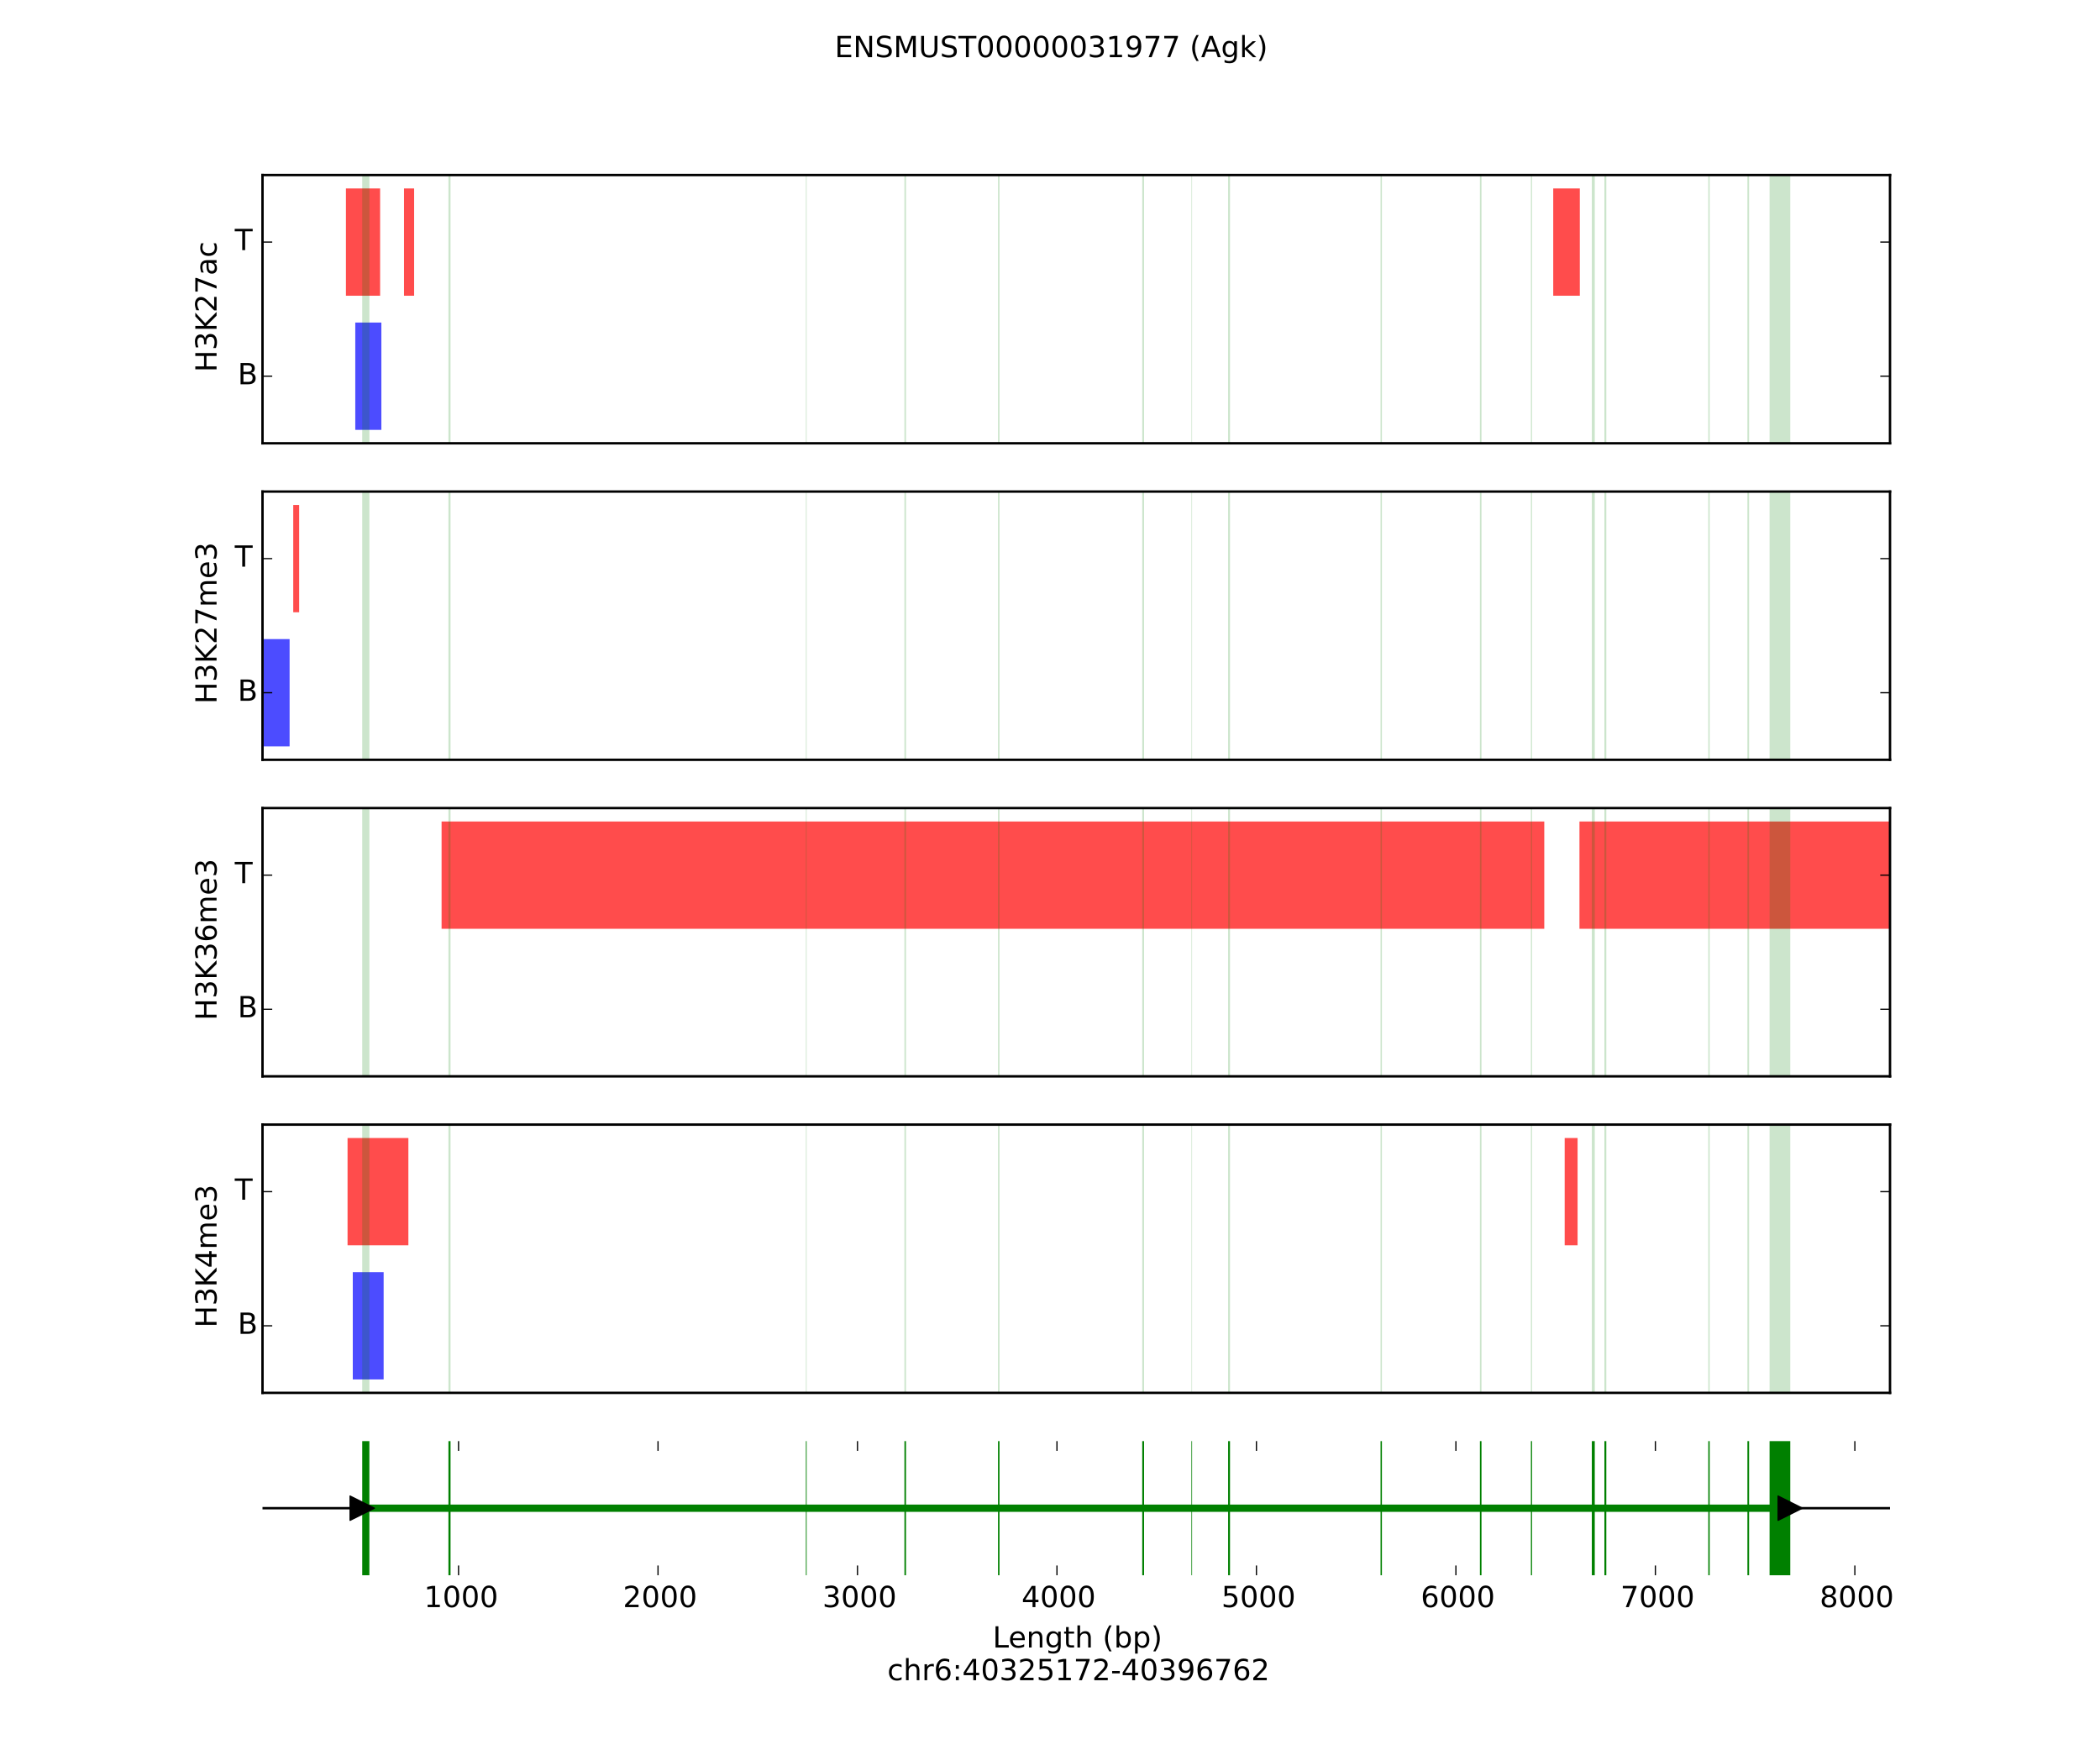 <?xml version="1.0" encoding="utf-8" standalone="no"?>
<!DOCTYPE svg PUBLIC "-//W3C//DTD SVG 1.1//EN"
  "http://www.w3.org/Graphics/SVG/1.1/DTD/svg11.dtd">
<!-- Created with matplotlib (http://matplotlib.org/) -->
<svg height="720pt" version="1.1" viewBox="0 0 864 720" width="864pt" xmlns="http://www.w3.org/2000/svg" xmlns:xlink="http://www.w3.org/1999/xlink">
 <defs>
  <style type="text/css">
*{stroke-linecap:butt;stroke-linejoin:round;}
  </style>
 </defs>
 <g id="figure_1">
  <g id="patch_1">
   <path d="
M0 720
L864 720
L864 0
L0 0
z
" style="fill:#ffffff;"/>
  </g>
  <g id="axes_1">
   <g id="patch_2">
    <path d="
M108 648
L777.6 648
L777.6 592.828
L108 592.828
z
" style="fill:#ffffff;"/>
   </g>
   <g id="line2d_1">
    <path clip-path="url(#pae4c56b443)" d="
M108 620.414
L777.6 620.414" style="fill:none;stroke:#000000;stroke-linecap:square;"/>
   </g>
   <g id="line2d_2">
    <path clip-path="url(#pae4c56b443)" d="
M149.034 620.414
L736.566 620.414" style="fill:none;stroke:#008000;stroke-linecap:square;stroke-width:3;"/>
   </g>
   <g id="patch_3">
    <path clip-path="url(#pae4c56b443)" d="
M149.034 648
L151.973 648
L151.973 592.828
L149.034 592.828
z
" style="fill:#008000;"/>
   </g>
   <g id="patch_4">
    <path clip-path="url(#pae4c56b443)" d="
M184.496 648
L185.366 648
L185.366 592.828
L184.496 592.828
z
" style="fill:#008000;"/>
   </g>
   <g id="patch_5">
    <path clip-path="url(#pae4c56b443)" d="
M331.556 648
L331.876 648
L331.876 592.828
L331.556 592.828
z
" style="fill:#008000;"/>
   </g>
   <g id="patch_6">
    <path clip-path="url(#pae4c56b443)" d="
M372.106 648
L372.754 648
L372.754 592.828
L372.106 592.828
z
" style="fill:#008000;"/>
   </g>
   <g id="patch_7">
    <path clip-path="url(#pae4c56b443)" d="
M410.613 648
L411.228 648
L411.228 592.828
L410.613 592.828
z
" style="fill:#008000;"/>
   </g>
   <g id="patch_8">
    <path clip-path="url(#pae4c56b443)" d="
M469.948 648
L470.703 648
L470.703 592.828
L469.948 592.828
z
" style="fill:#008000;"/>
   </g>
   <g id="patch_9">
    <path clip-path="url(#pae4c56b443)" d="
M490.187 648
L490.449 648
L490.449 592.828
L490.187 592.828
z
" style="fill:#008000;"/>
   </g>
   <g id="patch_10">
    <path clip-path="url(#pae4c56b443)" d="
M505.287 648
L506.059 648
L506.059 592.828
L505.287 592.828
z
" style="fill:#008000;"/>
   </g>
   <g id="patch_11">
    <path clip-path="url(#pae4c56b443)" d="
M567.996 648
L568.562 648
L568.562 592.828
L567.996 592.828
z
" style="fill:#008000;"/>
   </g>
   <g id="patch_12">
    <path clip-path="url(#pae4c56b443)" d="
M608.883 648
L609.531 648
L609.531 592.828
L608.883 592.828
z
" style="fill:#008000;"/>
   </g>
   <g id="patch_13">
    <path clip-path="url(#pae4c56b443)" d="
M629.86 648
L630.327 648
L630.327 592.828
L629.86 592.828
z
" style="fill:#008000;"/>
   </g>
   <g id="patch_14">
    <path clip-path="url(#pae4c56b443)" d="
M654.923 648
L656.13 648
L656.13 592.828
L654.923 592.828
z
" style="fill:#008000;"/>
   </g>
   <g id="patch_15">
    <path clip-path="url(#pae4c56b443)" d="
M660.094 648
L660.89 648
L660.89 592.828
L660.094 592.828
z
" style="fill:#008000;"/>
   </g>
   <g id="patch_16">
    <path clip-path="url(#pae4c56b443)" d="
M702.843 648
L703.418 648
L703.418 592.828
L702.843 592.828
z
" style="fill:#008000;"/>
   </g>
   <g id="patch_17">
    <path clip-path="url(#pae4c56b443)" d="
M718.937 648
L719.627 648
L719.627 592.828
L718.937 592.828
z
" style="fill:#008000;"/>
   </g>
   <g id="patch_18">
    <path clip-path="url(#pae4c56b443)" d="
M728.055 648
L736.566 648
L736.566 592.828
L728.055 592.828
z
" style="fill:#008000;"/>
   </g>
   <g id="line2d_3">
    <path clip-path="url(#pae4c56b443)" d="
M149.034 620.414" style="fill:none;stroke:#000000;stroke-linecap:square;"/>
    <defs>
     <path d="
M5 9.18485e-16
L-5 -5
L-5 5
z
" id="m07a48e926e" style="stroke:#000000;stroke-linejoin:miter;stroke-width:0.5;"/>
    </defs>
    <g clip-path="url(#pae4c56b443)">
     <use style="stroke:#000000;stroke-linejoin:miter;stroke-width:0.5;" x="149.034" xlink:href="#m07a48e926e" y="620.414"/>
    </g>
   </g>
   <g id="line2d_4">
    <path clip-path="url(#pae4c56b443)" d="
M736.566 620.414" style="fill:none;stroke:#000000;stroke-linecap:square;"/>
    <g clip-path="url(#pae4c56b443)">
     <use style="stroke:#000000;stroke-linejoin:miter;stroke-width:0.5;" x="736.566" xlink:href="#m07a48e926e" y="620.414"/>
    </g>
   </g>
   <g id="patch_19">
    <path d="
M108 592.828
L777.6 592.828" style="fill:none;"/>
   </g>
   <g id="patch_20">
    <path d="
M777.6 648
L777.6 592.828" style="fill:none;"/>
   </g>
   <g id="patch_21">
    <path d="
M108 648
L777.6 648" style="fill:none;"/>
   </g>
   <g id="patch_22">
    <path d="
M108 648
L108 592.828" style="fill:none;"/>
   </g>
   <g id="matplotlib.axis_1">
    <g id="xtick_1">
     <g id="line2d_5">
      <defs>
       <path d="
M0 0
L0 -4" id="m93b0483c22" style="stroke:#000000;stroke-width:0.5;"/>
      </defs>
      <g>
       <use style="stroke:#000000;stroke-width:0.5;" x="188.657" xlink:href="#m93b0483c22" y="648.0"/>
      </g>
     </g>
     <g id="line2d_6">
      <defs>
       <path d="
M0 0
L0 4" id="m741efc42ff" style="stroke:#000000;stroke-width:0.5;"/>
      </defs>
      <g>
       <use style="stroke:#000000;stroke-width:0.5;" x="188.657" xlink:href="#m741efc42ff" y="592.828"/>
      </g>
     </g>
     <g id="text_1">
      <!-- 1000 -->
      <defs>
       <path d="
M12.406 8.297
L28.516 8.297
L28.516 63.922
L10.984 60.406
L10.984 69.391
L28.422 72.906
L38.281 72.906
L38.281 8.297
L54.391 8.297
L54.391 0
L12.406 0
z
" id="DejaVuSans-31"/>
       <path d="
M31.781 66.406
Q24.172 66.406 20.328 58.906
Q16.5 51.422 16.5 36.375
Q16.5 21.391 20.328 13.891
Q24.172 6.391 31.781 6.391
Q39.453 6.391 43.281 13.891
Q47.125 21.391 47.125 36.375
Q47.125 51.422 43.281 58.906
Q39.453 66.406 31.781 66.406
M31.781 74.219
Q44.047 74.219 50.516 64.516
Q56.984 54.828 56.984 36.375
Q56.984 17.969 50.516 8.266
Q44.047 -1.422 31.781 -1.422
Q19.531 -1.422 13.062 8.266
Q6.594 17.969 6.594 36.375
Q6.594 54.828 13.062 64.516
Q19.531 74.219 31.781 74.219" id="DejaVuSans-30"/>
      </defs>
      <g transform="translate(174.445 661.118)scale(0.12 -0.12)">
       <use xlink:href="#DejaVuSans-31"/>
       <use x="63.623" xlink:href="#DejaVuSans-30"/>
       <use x="127.246" xlink:href="#DejaVuSans-30"/>
       <use x="190.869" xlink:href="#DejaVuSans-30"/>
      </g>
     </g>
    </g>
    <g id="xtick_2">
     <g id="line2d_7">
      <g>
       <use style="stroke:#000000;stroke-width:0.5;" x="270.726" xlink:href="#m93b0483c22" y="648.0"/>
      </g>
     </g>
     <g id="line2d_8">
      <g>
       <use style="stroke:#000000;stroke-width:0.5;" x="270.726" xlink:href="#m741efc42ff" y="592.828"/>
      </g>
     </g>
     <g id="text_2">
      <!-- 2000 -->
      <defs>
       <path d="
M19.188 8.297
L53.609 8.297
L53.609 0
L7.328 0
L7.328 8.297
Q12.938 14.109 22.625 23.891
Q32.328 33.688 34.812 36.531
Q39.547 41.844 41.422 45.531
Q43.312 49.219 43.312 52.781
Q43.312 58.594 39.234 62.25
Q35.156 65.922 28.609 65.922
Q23.969 65.922 18.812 64.312
Q13.672 62.703 7.812 59.422
L7.812 69.391
Q13.766 71.781 18.938 73
Q24.125 74.219 28.422 74.219
Q39.75 74.219 46.484 68.547
Q53.219 62.891 53.219 53.422
Q53.219 48.922 51.531 44.891
Q49.859 40.875 45.406 35.406
Q44.188 33.984 37.641 27.219
Q31.109 20.453 19.188 8.297" id="DejaVuSans-32"/>
      </defs>
      <g transform="translate(256.294 661.118)scale(0.12 -0.12)">
       <use xlink:href="#DejaVuSans-32"/>
       <use x="63.623" xlink:href="#DejaVuSans-30"/>
       <use x="127.246" xlink:href="#DejaVuSans-30"/>
       <use x="190.869" xlink:href="#DejaVuSans-30"/>
      </g>
     </g>
    </g>
    <g id="xtick_3">
     <g id="line2d_9">
      <g>
       <use style="stroke:#000000;stroke-width:0.5;" x="352.795" xlink:href="#m93b0483c22" y="648.0"/>
      </g>
     </g>
     <g id="line2d_10">
      <g>
       <use style="stroke:#000000;stroke-width:0.5;" x="352.795" xlink:href="#m741efc42ff" y="592.828"/>
      </g>
     </g>
     <g id="text_3">
      <!-- 3000 -->
      <defs>
       <path d="
M40.578 39.312
Q47.656 37.797 51.625 33
Q55.609 28.219 55.609 21.188
Q55.609 10.406 48.188 4.484
Q40.766 -1.422 27.094 -1.422
Q22.516 -1.422 17.656 -0.516
Q12.797 0.391 7.625 2.203
L7.625 11.719
Q11.719 9.328 16.594 8.109
Q21.484 6.891 26.812 6.891
Q36.078 6.891 40.938 10.547
Q45.797 14.203 45.797 21.188
Q45.797 27.641 41.281 31.266
Q36.766 34.906 28.719 34.906
L20.219 34.906
L20.219 43.016
L29.109 43.016
Q36.375 43.016 40.234 45.922
Q44.094 48.828 44.094 54.297
Q44.094 59.906 40.109 62.906
Q36.141 65.922 28.719 65.922
Q24.656 65.922 20.016 65.031
Q15.375 64.156 9.812 62.312
L9.812 71.094
Q15.438 72.656 20.344 73.438
Q25.25 74.219 29.594 74.219
Q40.828 74.219 47.359 69.109
Q53.906 64.016 53.906 55.328
Q53.906 49.266 50.438 45.094
Q46.969 40.922 40.578 39.312" id="DejaVuSans-33"/>
      </defs>
      <g transform="translate(338.381 661.118)scale(0.12 -0.12)">
       <use xlink:href="#DejaVuSans-33"/>
       <use x="63.623" xlink:href="#DejaVuSans-30"/>
       <use x="127.246" xlink:href="#DejaVuSans-30"/>
       <use x="190.869" xlink:href="#DejaVuSans-30"/>
      </g>
     </g>
    </g>
    <g id="xtick_4">
     <g id="line2d_11">
      <g>
       <use style="stroke:#000000;stroke-width:0.5;" x="434.864" xlink:href="#m93b0483c22" y="648.0"/>
      </g>
     </g>
     <g id="line2d_12">
      <g>
       <use style="stroke:#000000;stroke-width:0.5;" x="434.864" xlink:href="#m741efc42ff" y="592.828"/>
      </g>
     </g>
     <g id="text_4">
      <!-- 4000 -->
      <defs>
       <path d="
M37.797 64.312
L12.891 25.391
L37.797 25.391
z

M35.203 72.906
L47.609 72.906
L47.609 25.391
L58.016 25.391
L58.016 17.188
L47.609 17.188
L47.609 0
L37.797 0
L37.797 17.188
L4.891 17.188
L4.891 26.703
z
" id="DejaVuSans-34"/>
      </defs>
      <g transform="translate(420.286 661.118)scale(0.12 -0.12)">
       <use xlink:href="#DejaVuSans-34"/>
       <use x="63.623" xlink:href="#DejaVuSans-30"/>
       <use x="127.246" xlink:href="#DejaVuSans-30"/>
       <use x="190.869" xlink:href="#DejaVuSans-30"/>
      </g>
     </g>
    </g>
    <g id="xtick_5">
     <g id="line2d_13">
      <g>
       <use style="stroke:#000000;stroke-width:0.5;" x="516.933" xlink:href="#m93b0483c22" y="648.0"/>
      </g>
     </g>
     <g id="line2d_14">
      <g>
       <use style="stroke:#000000;stroke-width:0.5;" x="516.933" xlink:href="#m741efc42ff" y="592.828"/>
      </g>
     </g>
     <g id="text_5">
      <!-- 5000 -->
      <defs>
       <path d="
M10.797 72.906
L49.516 72.906
L49.516 64.594
L19.828 64.594
L19.828 46.734
Q21.969 47.469 24.109 47.828
Q26.266 48.188 28.422 48.188
Q40.625 48.188 47.75 41.5
Q54.891 34.812 54.891 23.391
Q54.891 11.625 47.562 5.094
Q40.234 -1.422 26.906 -1.422
Q22.312 -1.422 17.547 -0.641
Q12.797 0.141 7.719 1.703
L7.719 11.625
Q12.109 9.234 16.797 8.062
Q21.484 6.891 26.703 6.891
Q35.156 6.891 40.078 11.328
Q45.016 15.766 45.016 23.391
Q45.016 31 40.078 35.438
Q35.156 39.891 26.703 39.891
Q22.75 39.891 18.812 39.016
Q14.891 38.141 10.797 36.281
z
" id="DejaVuSans-35"/>
      </defs>
      <g transform="translate(502.524 661.118)scale(0.12 -0.12)">
       <use xlink:href="#DejaVuSans-35"/>
       <use x="63.623" xlink:href="#DejaVuSans-30"/>
       <use x="127.246" xlink:href="#DejaVuSans-30"/>
       <use x="190.869" xlink:href="#DejaVuSans-30"/>
      </g>
     </g>
    </g>
    <g id="xtick_6">
     <g id="line2d_15">
      <g>
       <use style="stroke:#000000;stroke-width:0.5;" x="599.002" xlink:href="#m93b0483c22" y="648.0"/>
      </g>
     </g>
     <g id="line2d_16">
      <g>
       <use style="stroke:#000000;stroke-width:0.5;" x="599.002" xlink:href="#m741efc42ff" y="592.828"/>
      </g>
     </g>
     <g id="text_6">
      <!-- 6000 -->
      <defs>
       <path d="
M33.016 40.375
Q26.375 40.375 22.484 35.828
Q18.609 31.297 18.609 23.391
Q18.609 15.531 22.484 10.953
Q26.375 6.391 33.016 6.391
Q39.656 6.391 43.531 10.953
Q47.406 15.531 47.406 23.391
Q47.406 31.297 43.531 35.828
Q39.656 40.375 33.016 40.375
M52.594 71.297
L52.594 62.312
Q48.875 64.062 45.094 64.984
Q41.312 65.922 37.594 65.922
Q27.828 65.922 22.672 59.328
Q17.531 52.734 16.797 39.406
Q19.672 43.656 24.016 45.922
Q28.375 48.188 33.594 48.188
Q44.578 48.188 50.953 41.516
Q57.328 34.859 57.328 23.391
Q57.328 12.156 50.688 5.359
Q44.047 -1.422 33.016 -1.422
Q20.359 -1.422 13.672 8.266
Q6.984 17.969 6.984 36.375
Q6.984 53.656 15.188 63.938
Q23.391 74.219 37.203 74.219
Q40.922 74.219 44.703 73.484
Q48.484 72.75 52.594 71.297" id="DejaVuSans-36"/>
      </defs>
      <g transform="translate(584.549 661.118)scale(0.12 -0.12)">
       <use xlink:href="#DejaVuSans-36"/>
       <use x="63.623" xlink:href="#DejaVuSans-30"/>
       <use x="127.246" xlink:href="#DejaVuSans-30"/>
       <use x="190.869" xlink:href="#DejaVuSans-30"/>
      </g>
     </g>
    </g>
    <g id="xtick_7">
     <g id="line2d_17">
      <g>
       <use style="stroke:#000000;stroke-width:0.5;" x="681.071" xlink:href="#m93b0483c22" y="648.0"/>
      </g>
     </g>
     <g id="line2d_18">
      <g>
       <use style="stroke:#000000;stroke-width:0.5;" x="681.071" xlink:href="#m741efc42ff" y="592.828"/>
      </g>
     </g>
     <g id="text_7">
      <!-- 7000 -->
      <defs>
       <path d="
M8.203 72.906
L55.078 72.906
L55.078 68.703
L28.609 0
L18.312 0
L43.219 64.594
L8.203 64.594
z
" id="DejaVuSans-37"/>
      </defs>
      <g transform="translate(666.691 661.118)scale(0.12 -0.12)">
       <use xlink:href="#DejaVuSans-37"/>
       <use x="63.623" xlink:href="#DejaVuSans-30"/>
       <use x="127.246" xlink:href="#DejaVuSans-30"/>
       <use x="190.869" xlink:href="#DejaVuSans-30"/>
      </g>
     </g>
    </g>
    <g id="xtick_8">
     <g id="line2d_19">
      <g>
       <use style="stroke:#000000;stroke-width:0.5;" x="763.139" xlink:href="#m93b0483c22" y="648.0"/>
      </g>
     </g>
     <g id="line2d_20">
      <g>
       <use style="stroke:#000000;stroke-width:0.5;" x="763.139" xlink:href="#m741efc42ff" y="592.828"/>
      </g>
     </g>
     <g id="text_8">
      <!-- 8000 -->
      <defs>
       <path d="
M31.781 34.625
Q24.75 34.625 20.719 30.859
Q16.703 27.094 16.703 20.516
Q16.703 13.922 20.719 10.156
Q24.75 6.391 31.781 6.391
Q38.812 6.391 42.859 10.172
Q46.922 13.969 46.922 20.516
Q46.922 27.094 42.891 30.859
Q38.875 34.625 31.781 34.625
M21.922 38.812
Q15.578 40.375 12.031 44.719
Q8.5 49.078 8.5 55.328
Q8.5 64.062 14.719 69.141
Q20.953 74.219 31.781 74.219
Q42.672 74.219 48.875 69.141
Q55.078 64.062 55.078 55.328
Q55.078 49.078 51.531 44.719
Q48 40.375 41.703 38.812
Q48.828 37.156 52.797 32.312
Q56.781 27.484 56.781 20.516
Q56.781 9.906 50.312 4.234
Q43.844 -1.422 31.781 -1.422
Q19.734 -1.422 13.25 4.234
Q6.781 9.906 6.781 20.516
Q6.781 27.484 10.781 32.312
Q14.797 37.156 21.922 38.812
M18.312 54.391
Q18.312 48.734 21.844 45.562
Q25.391 42.391 31.781 42.391
Q38.141 42.391 41.719 45.562
Q45.312 48.734 45.312 54.391
Q45.312 60.062 41.719 63.234
Q38.141 66.406 31.781 66.406
Q25.391 66.406 21.844 63.234
Q18.312 60.062 18.312 54.391" id="DejaVuSans-38"/>
      </defs>
      <g transform="translate(748.675 661.118)scale(0.12 -0.12)">
       <use xlink:href="#DejaVuSans-38"/>
       <use x="63.623" xlink:href="#DejaVuSans-30"/>
       <use x="127.246" xlink:href="#DejaVuSans-30"/>
       <use x="190.869" xlink:href="#DejaVuSans-30"/>
      </g>
     </g>
    </g>
    <g id="text_9">
     <!-- Length (bp) -->
     <defs>
      <path d="
M8.016 75.875
L15.828 75.875
Q23.141 64.359 26.781 53.312
Q30.422 42.281 30.422 31.391
Q30.422 20.453 26.781 9.375
Q23.141 -1.703 15.828 -13.188
L8.016 -13.188
Q14.5 -2 17.703 9.062
Q20.906 20.125 20.906 31.391
Q20.906 42.672 17.703 53.656
Q14.5 64.656 8.016 75.875" id="DejaVuSans-29"/>
      <path d="
M9.812 72.906
L19.672 72.906
L19.672 8.297
L55.172 8.297
L55.172 0
L9.812 0
z
" id="DejaVuSans-4c"/>
      <path d="
M54.891 33.016
L54.891 0
L45.906 0
L45.906 32.719
Q45.906 40.484 42.875 44.328
Q39.844 48.188 33.797 48.188
Q26.516 48.188 22.312 43.547
Q18.109 38.922 18.109 30.906
L18.109 0
L9.078 0
L9.078 54.688
L18.109 54.688
L18.109 46.188
Q21.344 51.125 25.703 53.562
Q30.078 56 35.797 56
Q45.219 56 50.047 50.172
Q54.891 44.344 54.891 33.016" id="DejaVuSans-6e"/>
      <path id="DejaVuSans-20"/>
      <path d="
M54.891 33.016
L54.891 0
L45.906 0
L45.906 32.719
Q45.906 40.484 42.875 44.328
Q39.844 48.188 33.797 48.188
Q26.516 48.188 22.312 43.547
Q18.109 38.922 18.109 30.906
L18.109 0
L9.078 0
L9.078 75.984
L18.109 75.984
L18.109 46.188
Q21.344 51.125 25.703 53.562
Q30.078 56 35.797 56
Q45.219 56 50.047 50.172
Q54.891 44.344 54.891 33.016" id="DejaVuSans-68"/>
      <path d="
M18.312 70.219
L18.312 54.688
L36.812 54.688
L36.812 47.703
L18.312 47.703
L18.312 18.016
Q18.312 11.328 20.141 9.422
Q21.969 7.516 27.594 7.516
L36.812 7.516
L36.812 0
L27.594 0
Q17.188 0 13.234 3.875
Q9.281 7.766 9.281 18.016
L9.281 47.703
L2.688 47.703
L2.688 54.688
L9.281 54.688
L9.281 70.219
z
" id="DejaVuSans-74"/>
      <path d="
M45.406 27.984
Q45.406 37.75 41.375 43.109
Q37.359 48.484 30.078 48.484
Q22.859 48.484 18.828 43.109
Q14.797 37.75 14.797 27.984
Q14.797 18.266 18.828 12.891
Q22.859 7.516 30.078 7.516
Q37.359 7.516 41.375 12.891
Q45.406 18.266 45.406 27.984
M54.391 6.781
Q54.391 -7.172 48.188 -13.984
Q42 -20.797 29.203 -20.797
Q24.469 -20.797 20.266 -20.094
Q16.062 -19.391 12.109 -17.922
L12.109 -9.188
Q16.062 -11.328 19.922 -12.344
Q23.781 -13.375 27.781 -13.375
Q36.625 -13.375 41.016 -8.766
Q45.406 -4.156 45.406 5.172
L45.406 9.625
Q42.625 4.781 38.281 2.391
Q33.938 0 27.875 0
Q17.828 0 11.672 7.656
Q5.516 15.328 5.516 27.984
Q5.516 40.672 11.672 48.328
Q17.828 56 27.875 56
Q33.938 56 38.281 53.609
Q42.625 51.219 45.406 46.391
L45.406 54.688
L54.391 54.688
z
" id="DejaVuSans-67"/>
      <path d="
M31 75.875
Q24.469 64.656 21.281 53.656
Q18.109 42.672 18.109 31.391
Q18.109 20.125 21.312 9.062
Q24.516 -2 31 -13.188
L23.188 -13.188
Q15.875 -1.703 12.234 9.375
Q8.594 20.453 8.594 31.391
Q8.594 42.281 12.203 53.312
Q15.828 64.359 23.188 75.875
z
" id="DejaVuSans-28"/>
      <path d="
M56.203 29.594
L56.203 25.203
L14.891 25.203
Q15.484 15.922 20.484 11.062
Q25.484 6.203 34.422 6.203
Q39.594 6.203 44.453 7.469
Q49.312 8.734 54.109 11.281
L54.109 2.781
Q49.266 0.734 44.188 -0.344
Q39.109 -1.422 33.891 -1.422
Q20.797 -1.422 13.156 6.188
Q5.516 13.812 5.516 26.812
Q5.516 40.234 12.766 48.109
Q20.016 56 32.328 56
Q43.359 56 49.781 48.891
Q56.203 41.797 56.203 29.594
M47.219 32.234
Q47.125 39.594 43.094 43.984
Q39.062 48.391 32.422 48.391
Q24.906 48.391 20.391 44.141
Q15.875 39.891 15.188 32.172
z
" id="DejaVuSans-65"/>
      <path d="
M48.688 27.297
Q48.688 37.203 44.609 42.844
Q40.531 48.484 33.406 48.484
Q26.266 48.484 22.188 42.844
Q18.109 37.203 18.109 27.297
Q18.109 17.391 22.188 11.75
Q26.266 6.109 33.406 6.109
Q40.531 6.109 44.609 11.75
Q48.688 17.391 48.688 27.297
M18.109 46.391
Q20.953 51.266 25.266 53.625
Q29.594 56 35.594 56
Q45.562 56 51.781 48.094
Q58.016 40.188 58.016 27.297
Q58.016 14.406 51.781 6.484
Q45.562 -1.422 35.594 -1.422
Q29.594 -1.422 25.266 0.953
Q20.953 3.328 18.109 8.203
L18.109 0
L9.078 0
L9.078 75.984
L18.109 75.984
z
" id="DejaVuSans-62"/>
      <path d="
M18.109 8.203
L18.109 -20.797
L9.078 -20.797
L9.078 54.688
L18.109 54.688
L18.109 46.391
Q20.953 51.266 25.266 53.625
Q29.594 56 35.594 56
Q45.562 56 51.781 48.094
Q58.016 40.188 58.016 27.297
Q58.016 14.406 51.781 6.484
Q45.562 -1.422 35.594 -1.422
Q29.594 -1.422 25.266 0.953
Q20.953 3.328 18.109 8.203
M48.688 27.297
Q48.688 37.203 44.609 42.844
Q40.531 48.484 33.406 48.484
Q26.266 48.484 22.188 42.844
Q18.109 37.203 18.109 27.297
Q18.109 17.391 22.188 11.75
Q26.266 6.109 33.406 6.109
Q40.531 6.109 44.609 11.75
Q48.688 17.391 48.688 27.297" id="DejaVuSans-70"/>
     </defs>
     <g transform="translate(408.413 677.732)scale(0.12 -0.12)">
      <use xlink:href="#DejaVuSans-4c"/>
      <use x="53.963" xlink:href="#DejaVuSans-65"/>
      <use x="115.486" xlink:href="#DejaVuSans-6e"/>
      <use x="178.865" xlink:href="#DejaVuSans-67"/>
      <use x="242.342" xlink:href="#DejaVuSans-74"/>
      <use x="281.551" xlink:href="#DejaVuSans-68"/>
      <use x="344.93" xlink:href="#DejaVuSans-20"/>
      <use x="376.717" xlink:href="#DejaVuSans-28"/>
      <use x="415.73" xlink:href="#DejaVuSans-62"/>
      <use x="479.207" xlink:href="#DejaVuSans-70"/>
      <use x="542.684" xlink:href="#DejaVuSans-29"/>
     </g>
     <!-- chr6:40325172-40396762 -->
     <defs>
      <path d="
M11.719 12.406
L22.016 12.406
L22.016 0
L11.719 0
z

M11.719 51.703
L22.016 51.703
L22.016 39.312
L11.719 39.312
z
" id="DejaVuSans-3a"/>
      <path d="
M10.984 1.516
L10.984 10.5
Q14.703 8.734 18.5 7.812
Q22.312 6.891 25.984 6.891
Q35.75 6.891 40.891 13.453
Q46.047 20.016 46.781 33.406
Q43.953 29.203 39.594 26.953
Q35.25 24.703 29.984 24.703
Q19.047 24.703 12.672 31.312
Q6.297 37.938 6.297 49.422
Q6.297 60.641 12.938 67.422
Q19.578 74.219 30.609 74.219
Q43.266 74.219 49.922 64.516
Q56.594 54.828 56.594 36.375
Q56.594 19.141 48.406 8.859
Q40.234 -1.422 26.422 -1.422
Q22.703 -1.422 18.891 -0.688
Q15.094 0.047 10.984 1.516
M30.609 32.422
Q37.25 32.422 41.125 36.953
Q45.016 41.5 45.016 49.422
Q45.016 57.281 41.125 61.844
Q37.25 66.406 30.609 66.406
Q23.969 66.406 20.094 61.844
Q16.219 57.281 16.219 49.422
Q16.219 41.5 20.094 36.953
Q23.969 32.422 30.609 32.422" id="DejaVuSans-39"/>
      <path d="
M48.781 52.594
L48.781 44.188
Q44.969 46.297 41.141 47.344
Q37.312 48.391 33.406 48.391
Q24.656 48.391 19.812 42.844
Q14.984 37.312 14.984 27.297
Q14.984 17.281 19.812 11.734
Q24.656 6.203 33.406 6.203
Q37.312 6.203 41.141 7.25
Q44.969 8.297 48.781 10.406
L48.781 2.094
Q45.016 0.344 40.984 -0.531
Q36.969 -1.422 32.422 -1.422
Q20.062 -1.422 12.781 6.344
Q5.516 14.109 5.516 27.297
Q5.516 40.672 12.859 48.328
Q20.219 56 33.016 56
Q37.156 56 41.109 55.141
Q45.062 54.297 48.781 52.594" id="DejaVuSans-63"/>
      <path d="
M4.891 31.391
L31.203 31.391
L31.203 23.391
L4.891 23.391
z
" id="DejaVuSans-2d"/>
      <path d="
M41.109 46.297
Q39.594 47.172 37.812 47.578
Q36.031 48 33.891 48
Q26.266 48 22.188 43.047
Q18.109 38.094 18.109 28.812
L18.109 0
L9.078 0
L9.078 54.688
L18.109 54.688
L18.109 46.188
Q20.953 51.172 25.484 53.578
Q30.031 56 36.531 56
Q37.453 56 38.578 55.875
Q39.703 55.766 41.062 55.516
z
" id="DejaVuSans-72"/>
     </defs>
     <g transform="translate(365.08 691.169)scale(0.12 -0.12)">
      <use xlink:href="#DejaVuSans-63"/>
      <use x="54.98" xlink:href="#DejaVuSans-68"/>
      <use x="118.359" xlink:href="#DejaVuSans-72"/>
      <use x="159.473" xlink:href="#DejaVuSans-36"/>
      <use x="223.096" xlink:href="#DejaVuSans-3a"/>
      <use x="256.787" xlink:href="#DejaVuSans-34"/>
      <use x="320.41" xlink:href="#DejaVuSans-30"/>
      <use x="384.033" xlink:href="#DejaVuSans-33"/>
      <use x="447.656" xlink:href="#DejaVuSans-32"/>
      <use x="511.279" xlink:href="#DejaVuSans-35"/>
      <use x="574.902" xlink:href="#DejaVuSans-31"/>
      <use x="638.525" xlink:href="#DejaVuSans-37"/>
      <use x="702.148" xlink:href="#DejaVuSans-32"/>
      <use x="765.771" xlink:href="#DejaVuSans-2d"/>
      <use x="801.855" xlink:href="#DejaVuSans-34"/>
      <use x="865.479" xlink:href="#DejaVuSans-30"/>
      <use x="929.102" xlink:href="#DejaVuSans-33"/>
      <use x="992.725" xlink:href="#DejaVuSans-39"/>
      <use x="1056.348" xlink:href="#DejaVuSans-36"/>
      <use x="1119.971" xlink:href="#DejaVuSans-37"/>
      <use x="1183.594" xlink:href="#DejaVuSans-36"/>
      <use x="1247.217" xlink:href="#DejaVuSans-32"/>
     </g>
    </g>
   </g>
  </g>
  <g id="axes_2">
   <g id="patch_23">
    <path d="
M108 182.345
L777.6 182.345
L777.6 72
L108 72
z
" style="fill:#ffffff;"/>
   </g>
   <g id="patch_24">
    <path clip-path="url(#pcc118d7821)" d="
M146.17 176.828
L156.905 176.828
L156.905 132.69
L146.17 132.69
z
" style="fill:#0000ff;opacity:0.7;"/>
   </g>
   <g id="patch_25">
    <path clip-path="url(#pcc118d7821)" d="
M142.329 121.655
L156.388 121.655
L156.388 77.517
L142.329 77.517
z
" style="fill:#ff0000;opacity:0.7;"/>
   </g>
   <g id="patch_26">
    <path clip-path="url(#pcc118d7821)" d="
M166.228 121.655
L170.381 121.655
L170.381 77.517
L166.228 77.517
z
" style="fill:#ff0000;opacity:0.7;"/>
   </g>
   <g id="patch_27">
    <path clip-path="url(#pcc118d7821)" d="
M639.043 121.655
L649.983 121.655
L649.983 77.517
L639.043 77.517
z
" style="fill:#ff0000;opacity:0.7;"/>
   </g>
   <g id="patch_28">
    <path clip-path="url(#pcc118d7821)" d="
M149.034 182.345
L151.973 182.345
L151.973 72
L149.034 72
z
" style="fill:#008000;opacity:0.2;"/>
   </g>
   <g id="patch_29">
    <path clip-path="url(#pcc118d7821)" d="
M184.496 182.345
L185.366 182.345
L185.366 72
L184.496 72
z
" style="fill:#008000;opacity:0.2;"/>
   </g>
   <g id="patch_30">
    <path clip-path="url(#pcc118d7821)" d="
M331.556 182.345
L331.876 182.345
L331.876 72
L331.556 72
z
" style="fill:#008000;opacity:0.2;"/>
   </g>
   <g id="patch_31">
    <path clip-path="url(#pcc118d7821)" d="
M372.106 182.345
L372.754 182.345
L372.754 72
L372.106 72
z
" style="fill:#008000;opacity:0.2;"/>
   </g>
   <g id="patch_32">
    <path clip-path="url(#pcc118d7821)" d="
M410.613 182.345
L411.228 182.345
L411.228 72
L410.613 72
z
" style="fill:#008000;opacity:0.2;"/>
   </g>
   <g id="patch_33">
    <path clip-path="url(#pcc118d7821)" d="
M469.948 182.345
L470.703 182.345
L470.703 72
L469.948 72
z
" style="fill:#008000;opacity:0.2;"/>
   </g>
   <g id="patch_34">
    <path clip-path="url(#pcc118d7821)" d="
M490.187 182.345
L490.449 182.345
L490.449 72
L490.187 72
z
" style="fill:#008000;opacity:0.2;"/>
   </g>
   <g id="patch_35">
    <path clip-path="url(#pcc118d7821)" d="
M505.287 182.345
L506.059 182.345
L506.059 72
L505.287 72
z
" style="fill:#008000;opacity:0.2;"/>
   </g>
   <g id="patch_36">
    <path clip-path="url(#pcc118d7821)" d="
M567.996 182.345
L568.562 182.345
L568.562 72
L567.996 72
z
" style="fill:#008000;opacity:0.2;"/>
   </g>
   <g id="patch_37">
    <path clip-path="url(#pcc118d7821)" d="
M608.883 182.345
L609.531 182.345
L609.531 72
L608.883 72
z
" style="fill:#008000;opacity:0.2;"/>
   </g>
   <g id="patch_38">
    <path clip-path="url(#pcc118d7821)" d="
M629.86 182.345
L630.327 182.345
L630.327 72
L629.86 72
z
" style="fill:#008000;opacity:0.2;"/>
   </g>
   <g id="patch_39">
    <path clip-path="url(#pcc118d7821)" d="
M654.923 182.345
L656.13 182.345
L656.13 72
L654.923 72
z
" style="fill:#008000;opacity:0.2;"/>
   </g>
   <g id="patch_40">
    <path clip-path="url(#pcc118d7821)" d="
M660.094 182.345
L660.89 182.345
L660.89 72
L660.094 72
z
" style="fill:#008000;opacity:0.2;"/>
   </g>
   <g id="patch_41">
    <path clip-path="url(#pcc118d7821)" d="
M702.843 182.345
L703.418 182.345
L703.418 72
L702.843 72
z
" style="fill:#008000;opacity:0.2;"/>
   </g>
   <g id="patch_42">
    <path clip-path="url(#pcc118d7821)" d="
M718.937 182.345
L719.627 182.345
L719.627 72
L718.937 72
z
" style="fill:#008000;opacity:0.2;"/>
   </g>
   <g id="patch_43">
    <path clip-path="url(#pcc118d7821)" d="
M728.055 182.345
L736.566 182.345
L736.566 72
L728.055 72
z
" style="fill:#008000;opacity:0.2;"/>
   </g>
   <g id="patch_44">
    <path d="
M108 72
L777.6 72" style="fill:none;stroke:#000000;stroke-linecap:square;stroke-linejoin:miter;"/>
   </g>
   <g id="patch_45">
    <path d="
M777.6 182.345
L777.6 72" style="fill:none;stroke:#000000;stroke-linecap:square;stroke-linejoin:miter;"/>
   </g>
   <g id="patch_46">
    <path d="
M108 182.345
L777.6 182.345" style="fill:none;stroke:#000000;stroke-linecap:square;stroke-linejoin:miter;"/>
   </g>
   <g id="patch_47">
    <path d="
M108 182.345
L108 72" style="fill:none;stroke:#000000;stroke-linecap:square;stroke-linejoin:miter;"/>
   </g>
   <g id="matplotlib.axis_2">
    <g id="ytick_1">
     <g id="line2d_21">
      <defs>
       <path d="
M0 0
L4 0" id="m728421d6d4" style="stroke:#000000;stroke-width:0.5;"/>
      </defs>
      <g>
       <use style="stroke:#000000;stroke-width:0.5;" x="108.0" xlink:href="#m728421d6d4" y="154.759"/>
      </g>
     </g>
     <g id="line2d_22">
      <defs>
       <path d="
M0 0
L-4 0" id="mcb0005524f" style="stroke:#000000;stroke-width:0.5;"/>
      </defs>
      <g>
       <use style="stroke:#000000;stroke-width:0.5;" x="777.6" xlink:href="#mcb0005524f" y="154.759"/>
      </g>
     </g>
     <g id="text_10">
      <!-- B -->
      <defs>
       <path d="
M19.672 34.812
L19.672 8.109
L35.5 8.109
Q43.453 8.109 47.281 11.406
Q51.125 14.703 51.125 21.484
Q51.125 28.328 47.281 31.562
Q43.453 34.812 35.5 34.812
z

M19.672 64.797
L19.672 42.828
L34.281 42.828
Q41.5 42.828 45.031 45.531
Q48.578 48.25 48.578 53.812
Q48.578 59.328 45.031 62.062
Q41.5 64.797 34.281 64.797
z

M9.812 72.906
L35.016 72.906
Q46.297 72.906 52.391 68.219
Q58.5 63.531 58.5 54.891
Q58.5 48.188 55.375 44.234
Q52.25 40.281 46.188 39.312
Q53.469 37.75 57.5 32.781
Q61.531 27.828 61.531 20.406
Q61.531 10.641 54.891 5.312
Q48.25 0 35.984 0
L9.812 0
z
" id="DejaVuSans-42"/>
      </defs>
      <g transform="translate(97.794 158.07)scale(0.12 -0.12)">
       <use xlink:href="#DejaVuSans-42"/>
      </g>
     </g>
    </g>
    <g id="ytick_2">
     <g id="line2d_23">
      <g>
       <use style="stroke:#000000;stroke-width:0.5;" x="108.0" xlink:href="#m728421d6d4" y="99.586"/>
      </g>
     </g>
     <g id="line2d_24">
      <g>
       <use style="stroke:#000000;stroke-width:0.5;" x="777.6" xlink:href="#mcb0005524f" y="99.586"/>
      </g>
     </g>
     <g id="text_11">
      <!-- T -->
      <defs>
       <path d="
M-0.297 72.906
L61.375 72.906
L61.375 64.594
L35.5 64.594
L35.5 0
L25.594 0
L25.594 64.594
L-0.297 64.594
z
" id="DejaVuSans-54"/>
      </defs>
      <g transform="translate(96.599 102.897)scale(0.12 -0.12)">
       <use xlink:href="#DejaVuSans-54"/>
      </g>
     </g>
    </g>
    <g id="text_12">
     <!-- H3K27ac -->
     <defs>
      <path d="
M9.812 72.906
L19.672 72.906
L19.672 43.016
L55.516 43.016
L55.516 72.906
L65.375 72.906
L65.375 0
L55.516 0
L55.516 34.719
L19.672 34.719
L19.672 0
L9.812 0
z
" id="DejaVuSans-48"/>
      <path d="
M9.812 72.906
L19.672 72.906
L19.672 42.094
L52.391 72.906
L65.094 72.906
L28.906 38.922
L67.672 0
L54.688 0
L19.672 35.109
L19.672 0
L9.812 0
z
" id="DejaVuSans-4b"/>
      <path d="
M34.281 27.484
Q23.391 27.484 19.188 25
Q14.984 22.516 14.984 16.5
Q14.984 11.719 18.141 8.906
Q21.297 6.109 26.703 6.109
Q34.188 6.109 38.703 11.406
Q43.219 16.703 43.219 25.484
L43.219 27.484
z

M52.203 31.203
L52.203 0
L43.219 0
L43.219 8.297
Q40.141 3.328 35.547 0.953
Q30.953 -1.422 24.312 -1.422
Q15.922 -1.422 10.953 3.297
Q6 8.016 6 15.922
Q6 25.141 12.172 29.828
Q18.359 34.516 30.609 34.516
L43.219 34.516
L43.219 35.406
Q43.219 41.609 39.141 45
Q35.062 48.391 27.688 48.391
Q23 48.391 18.547 47.266
Q14.109 46.141 10.016 43.891
L10.016 52.203
Q14.938 54.109 19.578 55.047
Q24.219 56 28.609 56
Q40.484 56 46.344 49.844
Q52.203 43.703 52.203 31.203" id="DejaVuSans-61"/>
     </defs>
     <g transform="translate(89.104 153.087)rotate(-90.0)scale(0.12 -0.12)">
      <use xlink:href="#DejaVuSans-48"/>
      <use x="75.195" xlink:href="#DejaVuSans-33"/>
      <use x="138.818" xlink:href="#DejaVuSans-4b"/>
      <use x="204.395" xlink:href="#DejaVuSans-32"/>
      <use x="268.018" xlink:href="#DejaVuSans-37"/>
      <use x="331.641" xlink:href="#DejaVuSans-61"/>
      <use x="392.92" xlink:href="#DejaVuSans-63"/>
     </g>
    </g>
   </g>
  </g>
  <g id="axes_3">
   <g id="patch_48">
    <path d="
M108 312.552
L777.6 312.552
L777.6 202.207
L108 202.207
z
" style="fill:#ffffff;"/>
   </g>
   <g id="patch_49">
    <path clip-path="url(#pe18a98d3cc)" d="
M108.394 307.034
L119.153 307.034
L119.153 262.897
L108.394 262.897
z
" style="fill:#0000ff;opacity:0.7;"/>
   </g>
   <g id="patch_50">
    <path clip-path="url(#pe18a98d3cc)" d="
M120.647 251.862
L123.084 251.862
L123.084 207.724
L120.647 207.724
z
" style="fill:#ff0000;opacity:0.7;"/>
   </g>
   <g id="patch_51">
    <path clip-path="url(#pe18a98d3cc)" d="
M149.034 312.552
L151.973 312.552
L151.973 202.207
L149.034 202.207
z
" style="fill:#008000;opacity:0.2;"/>
   </g>
   <g id="patch_52">
    <path clip-path="url(#pe18a98d3cc)" d="
M184.496 312.552
L185.366 312.552
L185.366 202.207
L184.496 202.207
z
" style="fill:#008000;opacity:0.2;"/>
   </g>
   <g id="patch_53">
    <path clip-path="url(#pe18a98d3cc)" d="
M331.556 312.552
L331.876 312.552
L331.876 202.207
L331.556 202.207
z
" style="fill:#008000;opacity:0.2;"/>
   </g>
   <g id="patch_54">
    <path clip-path="url(#pe18a98d3cc)" d="
M372.106 312.552
L372.754 312.552
L372.754 202.207
L372.106 202.207
z
" style="fill:#008000;opacity:0.2;"/>
   </g>
   <g id="patch_55">
    <path clip-path="url(#pe18a98d3cc)" d="
M410.613 312.552
L411.228 312.552
L411.228 202.207
L410.613 202.207
z
" style="fill:#008000;opacity:0.2;"/>
   </g>
   <g id="patch_56">
    <path clip-path="url(#pe18a98d3cc)" d="
M469.948 312.552
L470.703 312.552
L470.703 202.207
L469.948 202.207
z
" style="fill:#008000;opacity:0.2;"/>
   </g>
   <g id="patch_57">
    <path clip-path="url(#pe18a98d3cc)" d="
M490.187 312.552
L490.449 312.552
L490.449 202.207
L490.187 202.207
z
" style="fill:#008000;opacity:0.2;"/>
   </g>
   <g id="patch_58">
    <path clip-path="url(#pe18a98d3cc)" d="
M505.287 312.552
L506.059 312.552
L506.059 202.207
L505.287 202.207
z
" style="fill:#008000;opacity:0.2;"/>
   </g>
   <g id="patch_59">
    <path clip-path="url(#pe18a98d3cc)" d="
M567.996 312.552
L568.562 312.552
L568.562 202.207
L567.996 202.207
z
" style="fill:#008000;opacity:0.2;"/>
   </g>
   <g id="patch_60">
    <path clip-path="url(#pe18a98d3cc)" d="
M608.883 312.552
L609.531 312.552
L609.531 202.207
L608.883 202.207
z
" style="fill:#008000;opacity:0.2;"/>
   </g>
   <g id="patch_61">
    <path clip-path="url(#pe18a98d3cc)" d="
M629.86 312.552
L630.327 312.552
L630.327 202.207
L629.86 202.207
z
" style="fill:#008000;opacity:0.2;"/>
   </g>
   <g id="patch_62">
    <path clip-path="url(#pe18a98d3cc)" d="
M654.923 312.552
L656.13 312.552
L656.13 202.207
L654.923 202.207
z
" style="fill:#008000;opacity:0.2;"/>
   </g>
   <g id="patch_63">
    <path clip-path="url(#pe18a98d3cc)" d="
M660.094 312.552
L660.89 312.552
L660.89 202.207
L660.094 202.207
z
" style="fill:#008000;opacity:0.2;"/>
   </g>
   <g id="patch_64">
    <path clip-path="url(#pe18a98d3cc)" d="
M702.843 312.552
L703.418 312.552
L703.418 202.207
L702.843 202.207
z
" style="fill:#008000;opacity:0.2;"/>
   </g>
   <g id="patch_65">
    <path clip-path="url(#pe18a98d3cc)" d="
M718.937 312.552
L719.627 312.552
L719.627 202.207
L718.937 202.207
z
" style="fill:#008000;opacity:0.2;"/>
   </g>
   <g id="patch_66">
    <path clip-path="url(#pe18a98d3cc)" d="
M728.055 312.552
L736.566 312.552
L736.566 202.207
L728.055 202.207
z
" style="fill:#008000;opacity:0.2;"/>
   </g>
   <g id="patch_67">
    <path d="
M108 202.207
L777.6 202.207" style="fill:none;stroke:#000000;stroke-linecap:square;stroke-linejoin:miter;"/>
   </g>
   <g id="patch_68">
    <path d="
M777.6 312.552
L777.6 202.207" style="fill:none;stroke:#000000;stroke-linecap:square;stroke-linejoin:miter;"/>
   </g>
   <g id="patch_69">
    <path d="
M108 312.552
L777.6 312.552" style="fill:none;stroke:#000000;stroke-linecap:square;stroke-linejoin:miter;"/>
   </g>
   <g id="patch_70">
    <path d="
M108 312.552
L108 202.207" style="fill:none;stroke:#000000;stroke-linecap:square;stroke-linejoin:miter;"/>
   </g>
   <g id="matplotlib.axis_3">
    <g id="ytick_3">
     <g id="line2d_25">
      <g>
       <use style="stroke:#000000;stroke-width:0.5;" x="108.0" xlink:href="#m728421d6d4" y="284.966"/>
      </g>
     </g>
     <g id="line2d_26">
      <g>
       <use style="stroke:#000000;stroke-width:0.5;" x="777.6" xlink:href="#mcb0005524f" y="284.966"/>
      </g>
     </g>
     <g id="text_13">
      <!-- B -->
      <g transform="translate(97.794 288.277)scale(0.12 -0.12)">
       <use xlink:href="#DejaVuSans-42"/>
      </g>
     </g>
    </g>
    <g id="ytick_4">
     <g id="line2d_27">
      <g>
       <use style="stroke:#000000;stroke-width:0.5;" x="108.0" xlink:href="#m728421d6d4" y="229.793"/>
      </g>
     </g>
     <g id="line2d_28">
      <g>
       <use style="stroke:#000000;stroke-width:0.5;" x="777.6" xlink:href="#mcb0005524f" y="229.793"/>
      </g>
     </g>
     <g id="text_14">
      <!-- T -->
      <g transform="translate(96.599 233.104)scale(0.12 -0.12)">
       <use xlink:href="#DejaVuSans-54"/>
      </g>
     </g>
    </g>
    <g id="text_15">
     <!-- H3K27me3 -->
     <defs>
      <path d="
M52 44.188
Q55.375 50.25 60.062 53.125
Q64.75 56 71.094 56
Q79.641 56 84.281 50.016
Q88.922 44.047 88.922 33.016
L88.922 0
L79.891 0
L79.891 32.719
Q79.891 40.578 77.094 44.375
Q74.312 48.188 68.609 48.188
Q61.625 48.188 57.562 43.547
Q53.516 38.922 53.516 30.906
L53.516 0
L44.484 0
L44.484 32.719
Q44.484 40.625 41.703 44.406
Q38.922 48.188 33.109 48.188
Q26.219 48.188 22.156 43.531
Q18.109 38.875 18.109 30.906
L18.109 0
L9.078 0
L9.078 54.688
L18.109 54.688
L18.109 46.188
Q21.188 51.219 25.484 53.609
Q29.781 56 35.688 56
Q41.656 56 45.828 52.969
Q50 49.953 52 44.188" id="DejaVuSans-6d"/>
     </defs>
     <g transform="translate(89.104 289.563)rotate(-90.0)scale(0.12 -0.12)">
      <use xlink:href="#DejaVuSans-48"/>
      <use x="75.195" xlink:href="#DejaVuSans-33"/>
      <use x="138.818" xlink:href="#DejaVuSans-4b"/>
      <use x="204.395" xlink:href="#DejaVuSans-32"/>
      <use x="268.018" xlink:href="#DejaVuSans-37"/>
      <use x="331.641" xlink:href="#DejaVuSans-6d"/>
      <use x="429.053" xlink:href="#DejaVuSans-65"/>
      <use x="490.576" xlink:href="#DejaVuSans-33"/>
     </g>
    </g>
   </g>
  </g>
  <g id="axes_4">
   <g id="patch_71">
    <path d="
M108 442.759
L777.6 442.759
L777.6 332.414
L108 332.414
z
" style="fill:#ffffff;"/>
   </g>
   <g id="patch_72">
    <path clip-path="url(#p0c507b41c0)" d="
M649.835 382.069
L958.209 382.069
L958.209 337.931
L649.835 337.931
z
" style="fill:#ff0000;opacity:0.7;"/>
   </g>
   <g id="patch_73">
    <path clip-path="url(#p0c507b41c0)" d="
M181.681 382.069
L635.358 382.069
L635.358 337.931
L181.681 337.931
z
" style="fill:#ff0000;opacity:0.7;"/>
   </g>
   <g id="patch_74">
    <path clip-path="url(#p0c507b41c0)" d="
M149.034 442.759
L151.973 442.759
L151.973 332.414
L149.034 332.414
z
" style="fill:#008000;opacity:0.2;"/>
   </g>
   <g id="patch_75">
    <path clip-path="url(#p0c507b41c0)" d="
M184.496 442.759
L185.366 442.759
L185.366 332.414
L184.496 332.414
z
" style="fill:#008000;opacity:0.2;"/>
   </g>
   <g id="patch_76">
    <path clip-path="url(#p0c507b41c0)" d="
M331.556 442.759
L331.876 442.759
L331.876 332.414
L331.556 332.414
z
" style="fill:#008000;opacity:0.2;"/>
   </g>
   <g id="patch_77">
    <path clip-path="url(#p0c507b41c0)" d="
M372.106 442.759
L372.754 442.759
L372.754 332.414
L372.106 332.414
z
" style="fill:#008000;opacity:0.2;"/>
   </g>
   <g id="patch_78">
    <path clip-path="url(#p0c507b41c0)" d="
M410.613 442.759
L411.228 442.759
L411.228 332.414
L410.613 332.414
z
" style="fill:#008000;opacity:0.2;"/>
   </g>
   <g id="patch_79">
    <path clip-path="url(#p0c507b41c0)" d="
M469.948 442.759
L470.703 442.759
L470.703 332.414
L469.948 332.414
z
" style="fill:#008000;opacity:0.2;"/>
   </g>
   <g id="patch_80">
    <path clip-path="url(#p0c507b41c0)" d="
M490.187 442.759
L490.449 442.759
L490.449 332.414
L490.187 332.414
z
" style="fill:#008000;opacity:0.2;"/>
   </g>
   <g id="patch_81">
    <path clip-path="url(#p0c507b41c0)" d="
M505.287 442.759
L506.059 442.759
L506.059 332.414
L505.287 332.414
z
" style="fill:#008000;opacity:0.2;"/>
   </g>
   <g id="patch_82">
    <path clip-path="url(#p0c507b41c0)" d="
M567.996 442.759
L568.562 442.759
L568.562 332.414
L567.996 332.414
z
" style="fill:#008000;opacity:0.2;"/>
   </g>
   <g id="patch_83">
    <path clip-path="url(#p0c507b41c0)" d="
M608.883 442.759
L609.531 442.759
L609.531 332.414
L608.883 332.414
z
" style="fill:#008000;opacity:0.2;"/>
   </g>
   <g id="patch_84">
    <path clip-path="url(#p0c507b41c0)" d="
M629.86 442.759
L630.327 442.759
L630.327 332.414
L629.86 332.414
z
" style="fill:#008000;opacity:0.2;"/>
   </g>
   <g id="patch_85">
    <path clip-path="url(#p0c507b41c0)" d="
M654.923 442.759
L656.13 442.759
L656.13 332.414
L654.923 332.414
z
" style="fill:#008000;opacity:0.2;"/>
   </g>
   <g id="patch_86">
    <path clip-path="url(#p0c507b41c0)" d="
M660.094 442.759
L660.89 442.759
L660.89 332.414
L660.094 332.414
z
" style="fill:#008000;opacity:0.2;"/>
   </g>
   <g id="patch_87">
    <path clip-path="url(#p0c507b41c0)" d="
M702.843 442.759
L703.418 442.759
L703.418 332.414
L702.843 332.414
z
" style="fill:#008000;opacity:0.2;"/>
   </g>
   <g id="patch_88">
    <path clip-path="url(#p0c507b41c0)" d="
M718.937 442.759
L719.627 442.759
L719.627 332.414
L718.937 332.414
z
" style="fill:#008000;opacity:0.2;"/>
   </g>
   <g id="patch_89">
    <path clip-path="url(#p0c507b41c0)" d="
M728.055 442.759
L736.566 442.759
L736.566 332.414
L728.055 332.414
z
" style="fill:#008000;opacity:0.2;"/>
   </g>
   <g id="patch_90">
    <path d="
M108 332.414
L777.6 332.414" style="fill:none;stroke:#000000;stroke-linecap:square;stroke-linejoin:miter;"/>
   </g>
   <g id="patch_91">
    <path d="
M777.6 442.759
L777.6 332.414" style="fill:none;stroke:#000000;stroke-linecap:square;stroke-linejoin:miter;"/>
   </g>
   <g id="patch_92">
    <path d="
M108 442.759
L777.6 442.759" style="fill:none;stroke:#000000;stroke-linecap:square;stroke-linejoin:miter;"/>
   </g>
   <g id="patch_93">
    <path d="
M108 442.759
L108 332.414" style="fill:none;stroke:#000000;stroke-linecap:square;stroke-linejoin:miter;"/>
   </g>
   <g id="matplotlib.axis_4">
    <g id="ytick_5">
     <g id="line2d_29">
      <g>
       <use style="stroke:#000000;stroke-width:0.5;" x="108.0" xlink:href="#m728421d6d4" y="415.172"/>
      </g>
     </g>
     <g id="line2d_30">
      <g>
       <use style="stroke:#000000;stroke-width:0.5;" x="777.6" xlink:href="#mcb0005524f" y="415.172"/>
      </g>
     </g>
     <g id="text_16">
      <!-- B -->
      <g transform="translate(97.794 418.484)scale(0.12 -0.12)">
       <use xlink:href="#DejaVuSans-42"/>
      </g>
     </g>
    </g>
    <g id="ytick_6">
     <g id="line2d_31">
      <g>
       <use style="stroke:#000000;stroke-width:0.5;" x="108.0" xlink:href="#m728421d6d4" y="360.0"/>
      </g>
     </g>
     <g id="line2d_32">
      <g>
       <use style="stroke:#000000;stroke-width:0.5;" x="777.6" xlink:href="#mcb0005524f" y="360.0"/>
      </g>
     </g>
     <g id="text_17">
      <!-- T -->
      <g transform="translate(96.599 363.311)scale(0.12 -0.12)">
       <use xlink:href="#DejaVuSans-54"/>
      </g>
     </g>
    </g>
    <g id="text_18">
     <!-- H3K36me3 -->
     <g transform="translate(89.104 419.77)rotate(-90.0)scale(0.12 -0.12)">
      <use xlink:href="#DejaVuSans-48"/>
      <use x="75.195" xlink:href="#DejaVuSans-33"/>
      <use x="138.818" xlink:href="#DejaVuSans-4b"/>
      <use x="204.395" xlink:href="#DejaVuSans-33"/>
      <use x="268.018" xlink:href="#DejaVuSans-36"/>
      <use x="331.641" xlink:href="#DejaVuSans-6d"/>
      <use x="429.053" xlink:href="#DejaVuSans-65"/>
      <use x="490.576" xlink:href="#DejaVuSans-33"/>
     </g>
    </g>
   </g>
  </g>
  <g id="axes_5">
   <g id="patch_94">
    <path d="
M108 572.966
L777.6 572.966
L777.6 462.621
L108 462.621
z
" style="fill:#ffffff;"/>
   </g>
   <g id="patch_95">
    <path clip-path="url(#p9ca7c97050)" d="
M145.144 567.448
L157.84 567.448
L157.84 523.31
L145.144 523.31
z
" style="fill:#0000ff;opacity:0.7;"/>
   </g>
   <g id="patch_96">
    <path clip-path="url(#p9ca7c97050)" d="
M142.994 512.276
L168.017 512.276
L168.017 468.138
L142.994 468.138
z
" style="fill:#ff0000;opacity:0.7;"/>
   </g>
   <g id="patch_97">
    <path clip-path="url(#p9ca7c97050)" d="
M643.754 512.276
L649.064 512.276
L649.064 468.138
L643.754 468.138
z
" style="fill:#ff0000;opacity:0.7;"/>
   </g>
   <g id="patch_98">
    <path clip-path="url(#p9ca7c97050)" d="
M149.034 572.966
L151.973 572.966
L151.973 462.621
L149.034 462.621
z
" style="fill:#008000;opacity:0.2;"/>
   </g>
   <g id="patch_99">
    <path clip-path="url(#p9ca7c97050)" d="
M184.496 572.966
L185.366 572.966
L185.366 462.621
L184.496 462.621
z
" style="fill:#008000;opacity:0.2;"/>
   </g>
   <g id="patch_100">
    <path clip-path="url(#p9ca7c97050)" d="
M331.556 572.966
L331.876 572.966
L331.876 462.621
L331.556 462.621
z
" style="fill:#008000;opacity:0.2;"/>
   </g>
   <g id="patch_101">
    <path clip-path="url(#p9ca7c97050)" d="
M372.106 572.966
L372.754 572.966
L372.754 462.621
L372.106 462.621
z
" style="fill:#008000;opacity:0.2;"/>
   </g>
   <g id="patch_102">
    <path clip-path="url(#p9ca7c97050)" d="
M410.613 572.966
L411.228 572.966
L411.228 462.621
L410.613 462.621
z
" style="fill:#008000;opacity:0.2;"/>
   </g>
   <g id="patch_103">
    <path clip-path="url(#p9ca7c97050)" d="
M469.948 572.966
L470.703 572.966
L470.703 462.621
L469.948 462.621
z
" style="fill:#008000;opacity:0.2;"/>
   </g>
   <g id="patch_104">
    <path clip-path="url(#p9ca7c97050)" d="
M490.187 572.966
L490.449 572.966
L490.449 462.621
L490.187 462.621
z
" style="fill:#008000;opacity:0.2;"/>
   </g>
   <g id="patch_105">
    <path clip-path="url(#p9ca7c97050)" d="
M505.287 572.966
L506.059 572.966
L506.059 462.621
L505.287 462.621
z
" style="fill:#008000;opacity:0.2;"/>
   </g>
   <g id="patch_106">
    <path clip-path="url(#p9ca7c97050)" d="
M567.996 572.966
L568.562 572.966
L568.562 462.621
L567.996 462.621
z
" style="fill:#008000;opacity:0.2;"/>
   </g>
   <g id="patch_107">
    <path clip-path="url(#p9ca7c97050)" d="
M608.883 572.966
L609.531 572.966
L609.531 462.621
L608.883 462.621
z
" style="fill:#008000;opacity:0.2;"/>
   </g>
   <g id="patch_108">
    <path clip-path="url(#p9ca7c97050)" d="
M629.86 572.966
L630.327 572.966
L630.327 462.621
L629.86 462.621
z
" style="fill:#008000;opacity:0.2;"/>
   </g>
   <g id="patch_109">
    <path clip-path="url(#p9ca7c97050)" d="
M654.923 572.966
L656.13 572.966
L656.13 462.621
L654.923 462.621
z
" style="fill:#008000;opacity:0.2;"/>
   </g>
   <g id="patch_110">
    <path clip-path="url(#p9ca7c97050)" d="
M660.094 572.966
L660.89 572.966
L660.89 462.621
L660.094 462.621
z
" style="fill:#008000;opacity:0.2;"/>
   </g>
   <g id="patch_111">
    <path clip-path="url(#p9ca7c97050)" d="
M702.843 572.966
L703.418 572.966
L703.418 462.621
L702.843 462.621
z
" style="fill:#008000;opacity:0.2;"/>
   </g>
   <g id="patch_112">
    <path clip-path="url(#p9ca7c97050)" d="
M718.937 572.966
L719.627 572.966
L719.627 462.621
L718.937 462.621
z
" style="fill:#008000;opacity:0.2;"/>
   </g>
   <g id="patch_113">
    <path clip-path="url(#p9ca7c97050)" d="
M728.055 572.966
L736.566 572.966
L736.566 462.621
L728.055 462.621
z
" style="fill:#008000;opacity:0.2;"/>
   </g>
   <g id="patch_114">
    <path d="
M108 462.621
L777.6 462.621" style="fill:none;stroke:#000000;stroke-linecap:square;stroke-linejoin:miter;"/>
   </g>
   <g id="patch_115">
    <path d="
M777.6 572.966
L777.6 462.621" style="fill:none;stroke:#000000;stroke-linecap:square;stroke-linejoin:miter;"/>
   </g>
   <g id="patch_116">
    <path d="
M108 572.966
L777.6 572.966" style="fill:none;stroke:#000000;stroke-linecap:square;stroke-linejoin:miter;"/>
   </g>
   <g id="patch_117">
    <path d="
M108 572.966
L108 462.621" style="fill:none;stroke:#000000;stroke-linecap:square;stroke-linejoin:miter;"/>
   </g>
   <g id="matplotlib.axis_5">
    <g id="ytick_7">
     <g id="line2d_33">
      <g>
       <use style="stroke:#000000;stroke-width:0.5;" x="108.0" xlink:href="#m728421d6d4" y="545.379"/>
      </g>
     </g>
     <g id="line2d_34">
      <g>
       <use style="stroke:#000000;stroke-width:0.5;" x="777.6" xlink:href="#mcb0005524f" y="545.379"/>
      </g>
     </g>
     <g id="text_19">
      <!-- B -->
      <g transform="translate(97.794 548.691)scale(0.12 -0.12)">
       <use xlink:href="#DejaVuSans-42"/>
      </g>
     </g>
    </g>
    <g id="ytick_8">
     <g id="line2d_35">
      <g>
       <use style="stroke:#000000;stroke-width:0.5;" x="108.0" xlink:href="#m728421d6d4" y="490.207"/>
      </g>
     </g>
     <g id="line2d_36">
      <g>
       <use style="stroke:#000000;stroke-width:0.5;" x="777.6" xlink:href="#mcb0005524f" y="490.207"/>
      </g>
     </g>
     <g id="text_20">
      <!-- T -->
      <g transform="translate(96.599 493.518)scale(0.12 -0.12)">
       <use xlink:href="#DejaVuSans-54"/>
      </g>
     </g>
    </g>
    <g id="text_21">
     <!-- H3K4me3 -->
     <g transform="translate(89.104 546.159)rotate(-90.0)scale(0.12 -0.12)">
      <use xlink:href="#DejaVuSans-48"/>
      <use x="75.195" xlink:href="#DejaVuSans-33"/>
      <use x="138.818" xlink:href="#DejaVuSans-4b"/>
      <use x="204.395" xlink:href="#DejaVuSans-34"/>
      <use x="268.018" xlink:href="#DejaVuSans-6d"/>
      <use x="365.43" xlink:href="#DejaVuSans-65"/>
      <use x="426.953" xlink:href="#DejaVuSans-33"/>
     </g>
    </g>
   </g>
  </g>
  <g id="text_22">
   <!-- ENSMUST00000031977 (Agk) -->
   <defs>
    <path d="
M9.812 72.906
L24.516 72.906
L43.109 23.297
L61.812 72.906
L76.516 72.906
L76.516 0
L66.891 0
L66.891 64.016
L48.094 14.016
L38.188 14.016
L19.391 64.016
L19.391 0
L9.812 0
z
" id="DejaVuSans-4d"/>
    <path d="
M9.812 72.906
L23.094 72.906
L55.422 11.922
L55.422 72.906
L64.984 72.906
L64.984 0
L51.703 0
L19.391 60.984
L19.391 0
L9.812 0
z
" id="DejaVuSans-4e"/>
    <path d="
M9.078 75.984
L18.109 75.984
L18.109 31.109
L44.922 54.688
L56.391 54.688
L27.391 29.109
L57.625 0
L45.906 0
L18.109 26.703
L18.109 0
L9.078 0
z
" id="DejaVuSans-6b"/>
    <path d="
M9.812 72.906
L55.906 72.906
L55.906 64.594
L19.672 64.594
L19.672 43.016
L54.391 43.016
L54.391 34.719
L19.672 34.719
L19.672 8.297
L56.781 8.297
L56.781 0
L9.812 0
z
" id="DejaVuSans-45"/>
    <path d="
M34.188 63.188
L20.797 26.906
L47.609 26.906
z

M28.609 72.906
L39.797 72.906
L67.578 0
L57.328 0
L50.688 18.703
L17.828 18.703
L11.188 0
L0.781 0
z
" id="DejaVuSans-41"/>
    <path d="
M53.516 70.516
L53.516 60.891
Q47.906 63.578 42.922 64.891
Q37.938 66.219 33.297 66.219
Q25.25 66.219 20.875 63.094
Q16.5 59.969 16.5 54.203
Q16.5 49.359 19.406 46.891
Q22.312 44.438 30.422 42.922
L36.375 41.703
Q47.406 39.594 52.656 34.297
Q57.906 29 57.906 20.125
Q57.906 9.516 50.797 4.047
Q43.703 -1.422 29.984 -1.422
Q24.812 -1.422 18.969 -0.25
Q13.141 0.922 6.891 3.219
L6.891 13.375
Q12.891 10.016 18.656 8.297
Q24.422 6.594 29.984 6.594
Q38.422 6.594 43.016 9.906
Q47.609 13.234 47.609 19.391
Q47.609 24.75 44.312 27.781
Q41.016 30.812 33.5 32.328
L27.484 33.5
Q16.453 35.688 11.516 40.375
Q6.594 45.062 6.594 53.422
Q6.594 63.094 13.406 68.656
Q20.219 74.219 32.172 74.219
Q37.312 74.219 42.625 73.281
Q47.953 72.359 53.516 70.516" id="DejaVuSans-53"/>
    <path d="
M8.688 72.906
L18.609 72.906
L18.609 28.609
Q18.609 16.891 22.844 11.734
Q27.094 6.594 36.625 6.594
Q46.094 6.594 50.344 11.734
Q54.594 16.891 54.594 28.609
L54.594 72.906
L64.5 72.906
L64.5 27.391
Q64.5 13.141 57.438 5.859
Q50.391 -1.422 36.625 -1.422
Q22.797 -1.422 15.734 5.859
Q8.688 13.141 8.688 27.391
z
" id="DejaVuSans-55"/>
   </defs>
   <g transform="translate(343.416 23.518)scale(0.12 -0.12)">
    <use xlink:href="#DejaVuSans-45"/>
    <use x="63.184" xlink:href="#DejaVuSans-4e"/>
    <use x="137.988" xlink:href="#DejaVuSans-53"/>
    <use x="201.465" xlink:href="#DejaVuSans-4d"/>
    <use x="287.744" xlink:href="#DejaVuSans-55"/>
    <use x="360.938" xlink:href="#DejaVuSans-53"/>
    <use x="424.414" xlink:href="#DejaVuSans-54"/>
    <use x="485.498" xlink:href="#DejaVuSans-30"/>
    <use x="549.121" xlink:href="#DejaVuSans-30"/>
    <use x="612.744" xlink:href="#DejaVuSans-30"/>
    <use x="676.367" xlink:href="#DejaVuSans-30"/>
    <use x="739.99" xlink:href="#DejaVuSans-30"/>
    <use x="803.613" xlink:href="#DejaVuSans-30"/>
    <use x="867.236" xlink:href="#DejaVuSans-33"/>
    <use x="930.859" xlink:href="#DejaVuSans-31"/>
    <use x="994.482" xlink:href="#DejaVuSans-39"/>
    <use x="1058.105" xlink:href="#DejaVuSans-37"/>
    <use x="1121.729" xlink:href="#DejaVuSans-37"/>
    <use x="1185.352" xlink:href="#DejaVuSans-20"/>
    <use x="1217.139" xlink:href="#DejaVuSans-28"/>
    <use x="1256.152" xlink:href="#DejaVuSans-41"/>
    <use x="1324.561" xlink:href="#DejaVuSans-67"/>
    <use x="1388.037" xlink:href="#DejaVuSans-6b"/>
    <use x="1445.947" xlink:href="#DejaVuSans-29"/>
   </g>
  </g>
 </g>
 <defs>
  <clipPath id="pae4c56b443">
   <rect height="55.172" width="669.6" x="108.0" y="592.828"/>
  </clipPath>
  <clipPath id="pe18a98d3cc">
   <rect height="110.345" width="669.6" x="108.0" y="202.207"/>
  </clipPath>
  <clipPath id="p9ca7c97050">
   <rect height="110.345" width="669.6" x="108.0" y="462.621"/>
  </clipPath>
  <clipPath id="p0c507b41c0">
   <rect height="110.345" width="669.6" x="108.0" y="332.414"/>
  </clipPath>
  <clipPath id="pcc118d7821">
   <rect height="110.345" width="669.6" x="108.0" y="72.0"/>
  </clipPath>
 </defs>
</svg>
